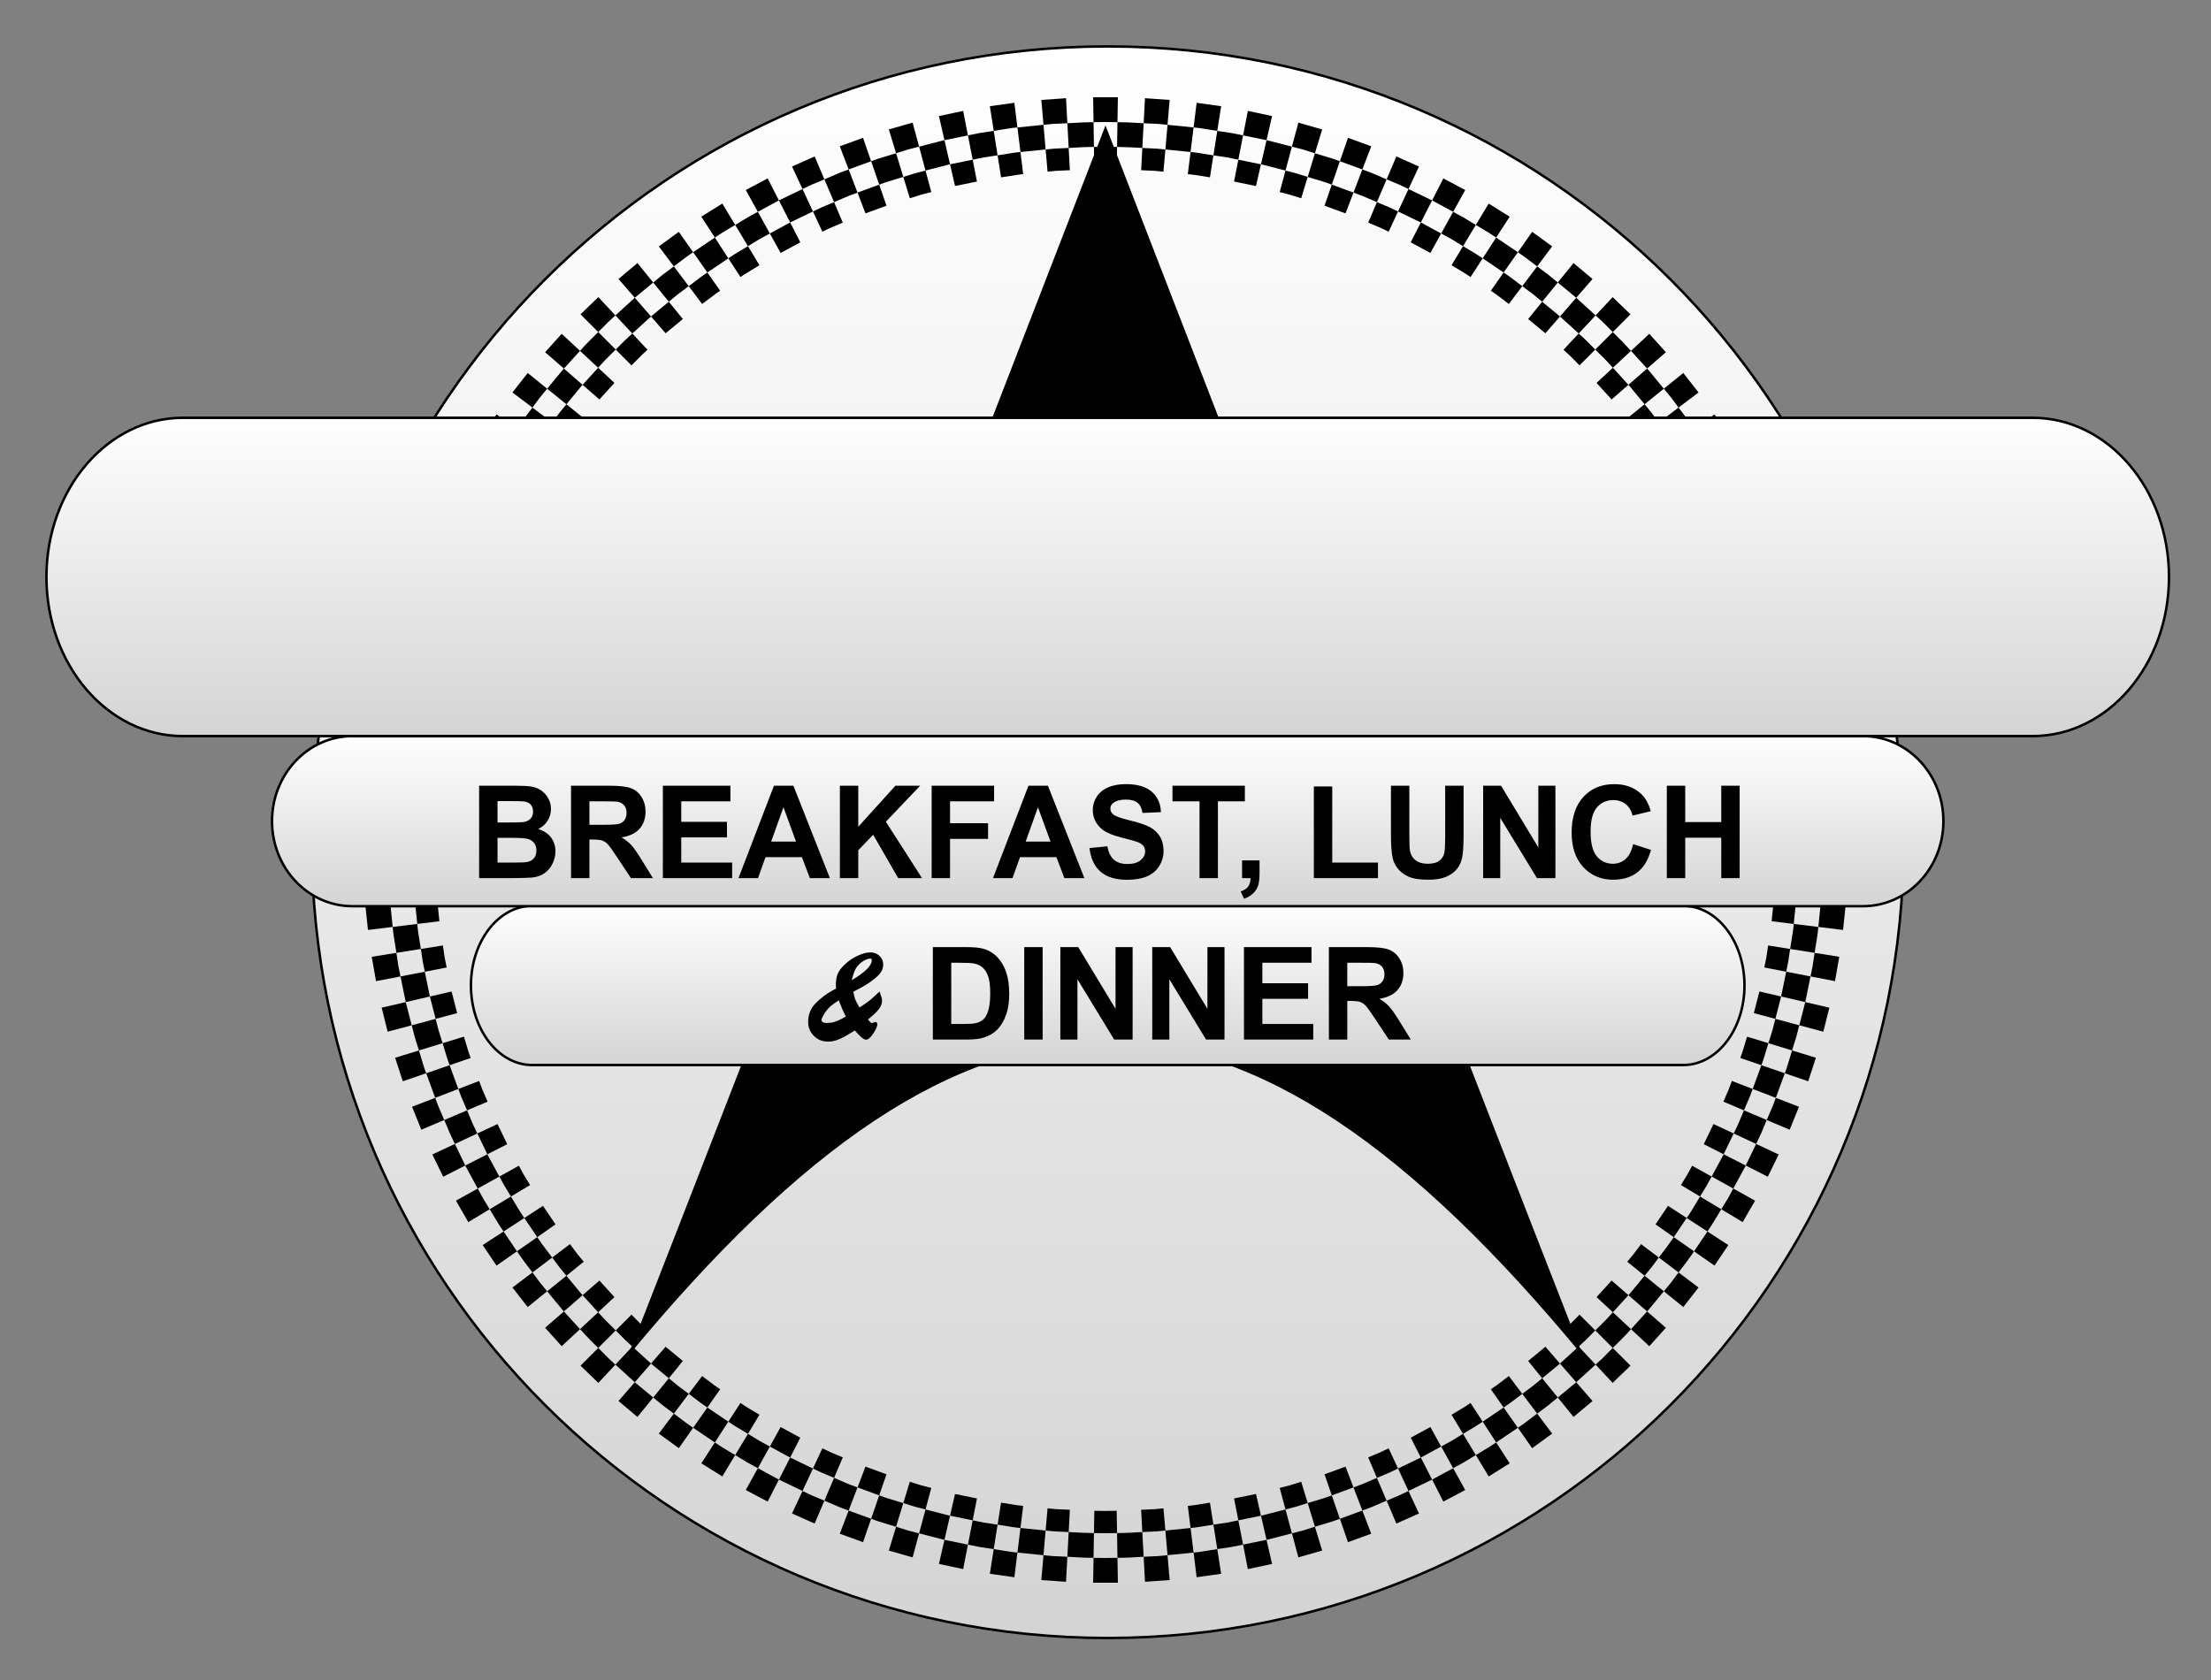 <?xml version="1.0" encoding="UTF-8"?>
<!DOCTYPE svg PUBLIC "-//W3C//DTD SVG 1.1//EN" "http://www.w3.org/Graphics/SVG/1.1/DTD/svg11.dtd">
<svg version="1.1" xmlns="http://www.w3.org/2000/svg" xmlns:xlink="http://www.w3.org/1999/xlink" x="0px" y="0px" width="500" height="380" viewBox="0, 0, 500, 380">
  <rect x="0" y="0" width="500" height="380" fill="#808080" stroke="none"/>
  <g id="Logo">
    <g>
      <path d="M250.5,370.5 C151.089,370.5 70.5,289.911 70.5,190.5 C70.5,91.089 151.089,10.5 250.5,10.5 C349.911,10.5 430.5,91.089 430.5,190.5 C430.5,289.911 349.911,370.5 250.5,370.5 z" fill="url(#Gradient_1)"/>
      <path d="M250.5,370.5 C151.089,370.5 70.5,289.911 70.5,190.5 C70.5,91.089 151.089,10.5 250.5,10.5 C349.911,10.5 430.5,91.089 430.5,190.5 C430.5,289.911 349.911,370.5 250.5,370.5 z" fill-opacity="0" stroke="#000000" stroke-width="0.562"/>
    </g>
    <path d="M247.202,358.002 L247.296,352.365 C244.33,352.328 246.303,352.372 241.375,352.122 L241.673,346.533 C237.441,346.317 239.177,346.469 236.459,346.194 L236.896,341.173 C239.526,341.439 237.845,341.293 241.942,341.5 L241.673,346.533 C243.578,346.651 245.481,346.743 247.387,346.768 L247.296,352.365 C250.902,352.411 249.099,352.411 252.705,352.365 L252.614,346.768 C254.52,346.774 256.424,346.63 258.328,346.533 L258.059,341.5 C262.157,341.293 260.475,341.439 263.105,341.173 L263.543,346.194 C260.825,346.469 262.56,346.317 258.328,346.533 L258.627,352.122 C253.699,352.372 255.671,352.328 252.705,352.365 L252.8,358.002 z M241.074,357.786 L235.49,357.395 L235.975,351.771 L230.081,351.174 L230.768,345.615 C228.542,345.39 230.275,345.578 225.597,344.864 L226.381,339.885 C230.908,340.577 229.231,340.395 231.388,340.615 L230.768,345.615 L236.459,346.194 L235.975,351.771 C238.789,352.057 236.993,351.9 241.375,352.122 z M258.928,357.786 L258.627,352.122 C263.008,351.9 261.212,352.057 264.026,351.771 L263.543,346.194 L269.234,345.615 L268.613,340.615 C270.77,340.395 269.094,340.577 273.621,339.885 L274.405,344.864 C269.726,345.578 271.459,345.39 269.234,345.615 L269.921,351.174 L264.026,351.771 L264.512,357.396 z M270.61,356.756 L269.921,351.174 C272.224,350.94 270.43,351.134 275.276,350.394 L274.405,344.864 C278.523,344.234 276.648,344.577 280.039,343.884 L279.073,338.937 L284.029,337.923 L285.159,342.837 L280.039,343.884 L281.113,349.379 C277.6,350.098 279.544,349.742 275.276,350.394 L276.155,355.975 z M229.391,356.756 L223.846,355.975 L224.725,350.394 C220.457,349.742 222.401,350.098 218.889,349.38 L219.963,343.884 L214.842,342.837 L215.972,337.923 L220.928,338.937 L219.963,343.884 C223.353,344.577 221.477,344.234 225.597,344.864 L224.725,350.394 C229.571,351.134 227.777,350.94 230.081,351.174 z M217.81,354.912 L212.332,353.746 L213.585,348.294 L213.325,348.242 L207.843,346.831 L209.298,341.423 C206.128,340.608 207.806,341.079 204.275,339.981 L205.745,335.16 C209.161,336.223 207.538,335.768 210.606,336.557 L209.298,341.423 L214.589,342.785 L214.842,342.837 L213.585,348.294 L218.889,349.38 z M282.192,354.912 L281.113,349.379 L286.416,348.294 L285.159,342.837 L285.412,342.785 L290.703,341.423 L289.396,336.557 C292.463,335.768 290.84,336.223 294.256,335.16 L295.727,339.981 C292.196,341.079 293.873,340.608 290.703,341.423 L292.158,346.831 L286.676,348.242 L286.416,348.294 L287.669,353.746 z M206.384,352.263 L201.001,350.721 L202.642,345.337 C197.604,343.77 199.464,344.435 196.999,343.532 L198.826,338.238 L193.919,336.441 L195.721,331.734 L200.471,333.473 L198.826,338.238 C201.207,339.109 199.411,338.468 204.275,339.981 L202.642,345.337 C206.298,346.475 204.561,345.987 207.843,346.831 z M293.617,352.263 L292.158,346.831 C295.44,345.987 293.703,346.475 297.359,345.337 L295.727,339.981 C300.59,338.468 298.795,339.109 301.175,338.238 L299.529,333.473 L304.28,331.734 L306.083,336.441 L301.175,338.238 L303.003,343.532 C300.538,344.435 302.398,343.77 297.359,345.337 L299,350.721 z M304.83,348.826 L303.003,343.532 L308.086,341.671 L306.083,336.441 C308.815,335.441 307.033,336.119 311.379,334.281 L309.407,329.644 C312.992,328.127 311.461,328.833 314.031,327.594 L316.158,332.164 C313.502,333.443 315.084,332.714 311.379,334.281 L313.573,339.434 C309.07,341.337 310.916,340.635 308.086,341.671 L310.093,346.912 z M195.171,348.826 L189.909,346.912 L191.915,341.671 C189.085,340.635 190.931,341.338 186.429,339.434 L188.621,334.281 C184.917,332.714 186.499,333.443 183.843,332.164 L185.97,327.595 C188.54,328.833 187.009,328.127 190.594,329.644 L188.621,334.281 C192.967,336.119 191.186,335.441 193.919,336.441 L191.915,341.671 L196.999,343.532 z M250.001,346.799 L247.387,346.768 L247.473,341.729 C250.843,341.772 249.158,341.772 252.529,341.729 L252.614,346.768 z M184.225,344.615 L179.109,342.337 L181.481,337.242 L176.143,334.669 L178.689,329.681 L178.617,329.646 L174.095,327.189 L176.535,322.78 L180.912,325.158 L180.981,325.191 L178.689,329.681 L183.843,332.164 L181.481,337.242 C184.231,338.566 182.592,337.811 186.429,339.434 z z M315.776,344.615 L313.573,339.434 C317.409,337.811 315.771,338.566 318.521,337.242 L316.158,332.164 L321.311,329.681 L319.019,325.191 L319.089,325.158 L323.467,322.78 L325.907,327.189 L321.384,329.646 L321.311,329.681 L323.859,334.669 L318.521,337.242 L320.892,342.337 z M173.6,339.65 L168.655,337.021 L171.384,332.09 C168.169,330.343 169.884,331.321 166.259,329.118 L169.146,324.321 C165.218,321.934 166.67,322.896 164.704,321.569 L167.446,317.34 C169.348,318.625 167.943,317.693 171.745,320.004 L169.146,324.321 C172.647,326.449 170.991,325.503 174.095,327.189 L171.384,332.09 L176.068,334.634 L176.143,334.669 z M326.402,339.65 L323.859,334.669 L323.933,334.634 L328.618,332.09 L325.907,327.189 C329.01,325.503 327.354,326.449 330.855,324.321 L328.256,320.004 C332.059,317.693 330.653,318.625 332.555,317.34 L335.298,321.569 C333.331,322.896 334.784,321.934 330.855,324.321 L333.743,329.118 C330.117,331.321 331.833,330.343 328.618,332.09 L331.345,337.021 z M163.347,333.956 L158.597,330.989 L161.658,326.268 L156.749,322.951 L159.964,318.366 C158.032,317.061 159.467,318.048 155.755,315.272 L158.784,311.245 C162.377,313.932 160.988,312.977 162.858,314.241 L159.964,318.366 L164.704,321.569 L161.658,326.268 C163.694,327.643 162.19,326.646 166.259,329.118 z M336.655,333.956 L333.743,329.118 C337.811,326.646 336.308,327.643 338.344,326.267 L335.298,321.569 L340.037,318.366 L337.143,314.24 C339.013,312.977 337.624,313.932 341.217,311.245 L344.247,315.272 C340.534,318.048 341.969,317.061 340.037,318.366 L343.253,322.951 L338.344,326.267 L341.405,330.989 z M153.516,327.562 L148.985,324.269 L152.389,319.745 C149.039,317.241 150.588,318.466 147.721,316.099 L151.248,311.75 L147.387,308.565 L147.224,308.417 L150.528,304.61 L150.685,304.754 L154.422,307.837 L151.248,311.75 C154.016,314.035 152.521,312.853 155.755,315.272 L152.389,319.745 C153.827,320.837 155.253,321.94 156.749,322.951 z M346.486,327.562 L343.253,322.951 C345.254,321.6 343.767,322.621 347.613,319.745 L344.247,315.272 C347.48,312.853 345.985,314.035 348.753,311.75 L345.579,307.837 L349.317,304.754 L349.473,304.61 L352.776,308.417 L352.614,308.565 L348.753,311.75 L352.281,316.099 C349.413,318.466 350.962,317.24 347.613,319.745 L351.016,324.269 z M144.155,320.496 L139.865,316.896 L143.554,312.645 L139.17,308.661 L142.992,304.569 C140.92,302.687 142.192,303.877 139.244,300.929 L142.804,297.363 C145.657,300.216 144.426,299.065 146.431,300.887 L142.992,304.569 L147.224,308.417 L143.554,312.645 L143.722,312.799 L147.721,316.099 z M355.847,320.495 L352.281,316.099 L356.28,312.799 L356.448,312.645 L352.776,308.417 L357.009,304.569 L353.57,300.887 C355.575,299.065 354.343,300.216 357.198,297.363 L360.757,300.929 C357.809,303.877 359.081,302.687 357.009,304.569 L360.831,308.661 L356.448,312.645 L360.136,316.896 z M135.309,312.795 L131.281,308.904 L135.288,304.89 C133.859,303.525 132.493,302.102 131.165,300.639 L135.263,296.823 L131.748,292.957 L135.549,289.647 L138.951,293.39 L135.263,296.823 C137.369,299.141 136.065,297.75 139.244,300.929 L135.288,304.89 C138.342,307.943 137.024,306.711 139.17,308.661 z M364.692,312.795 L360.831,308.661 C362.977,306.711 361.66,307.943 364.713,304.89 L360.757,300.929 C363.936,297.75 362.633,299.141 364.739,296.823 L361.051,293.389 L364.452,289.647 L368.253,292.956 L364.739,296.823 L368.836,300.639 C367.544,302.135 366.11,303.496 364.713,304.89 L368.72,308.904 z M127.022,304.495 L123.275,300.333 L127.525,296.634 L127.202,296.279 L123.737,292.079 L128.091,288.559 C126.017,286.047 127.098,287.413 124.875,284.441 L128.897,281.406 C131.048,284.282 130.003,282.96 132.009,285.391 L128.091,288.559 L131.437,292.614 L131.748,292.957 L127.525,296.634 L131.165,300.639 z M372.979,304.494 L368.836,300.639 L372.477,296.633 L368.253,292.956 L368.565,292.614 L371.911,288.559 L367.993,285.391 C369.999,282.96 368.953,284.282 371.104,281.406 L375.127,284.441 C372.903,287.413 373.984,286.047 371.911,288.559 L376.264,292.079 L372.799,296.279 L372.477,296.633 L376.726,300.333 z M119.335,295.638 L115.887,291.225 L120.406,287.814 C119.206,286.243 118.011,284.675 116.904,283.037 L121.494,279.829 L118.568,275.499 L122.793,272.75 L125.624,276.941 L121.494,279.829 C122.537,281.426 123.732,282.916 124.875,284.441 L120.406,287.814 C122.708,290.892 121.589,289.478 123.737,292.079 z M380.666,295.638 L376.264,292.079 C378.411,289.478 377.293,290.892 379.595,287.814 L375.127,284.441 C376.285,282.924 377.44,281.41 378.508,279.829 L374.377,276.941 L377.208,272.75 L381.432,275.498 L378.508,279.829 L383.097,283.037 C382.017,284.691 380.779,286.234 379.595,287.814 L384.114,291.225 z M112.284,286.266 L109.153,281.624 L113.874,278.552 C112.741,276.933 111.771,275.209 110.748,273.52 L115.55,270.64 C113.595,267.424 114.457,268.937 112.928,266.12 L117.333,263.674 C118.814,266.4 117.98,264.935 119.871,268.048 L115.55,270.64 C118.109,274.852 117.057,273.262 118.568,275.499 L113.874,278.552 L116.904,283.037 z M387.717,286.266 L383.097,283.037 L386.128,278.552 L381.432,275.498 C382.944,273.262 381.893,274.852 384.451,270.64 L380.13,268.048 C382.022,264.935 381.187,266.4 382.668,263.674 L387.073,266.12 C385.544,268.937 386.406,267.424 384.451,270.64 L389.253,273.52 C388.246,275.222 387.233,276.914 386.128,278.552 L390.848,281.624 z M105.904,276.425 L103.105,271.576 L108.032,268.839 L105.367,263.933 L105.219,263.625 L110.211,261.086 L107.943,256.378 L112.509,254.244 L114.704,258.801 L110.211,261.086 L110.355,261.384 L112.928,266.12 L108.032,268.839 C109.617,271.756 108.723,270.188 110.748,273.52 z z M394.097,276.425 L389.253,273.52 C391.278,270.188 390.384,271.756 391.97,268.839 L387.073,266.12 L389.646,261.384 L389.79,261.086 L385.296,258.801 L387.492,254.244 L392.059,256.378 L389.79,261.086 L394.783,263.625 L394.634,263.933 L391.97,268.839 L396.897,271.576 z M100.227,266.164 L97.772,261.13 L102.869,258.748 C101.396,255.692 102.223,257.486 100.466,253.333 L105.623,251.15 C103.913,247.108 104.531,248.737 103.644,246.312 L108.348,244.502 C109.207,246.849 108.609,245.272 110.263,249.184 L105.623,251.15 C107.318,255.159 106.521,253.427 107.943,256.378 L102.869,258.748 L105.219,263.625 z M399.774,266.164 L394.783,263.625 L397.132,258.748 L392.059,256.378 C393.481,253.427 392.682,255.159 394.378,251.149 L389.738,249.184 C391.392,245.272 390.793,246.849 391.653,244.502 L396.357,246.312 C395.47,248.737 396.088,247.108 394.378,251.149 L399.534,253.333 C397.779,257.486 398.605,255.692 397.132,258.748 L402.229,261.13 z M95.279,255.53 L93.181,250.338 L98.417,248.323 L96.38,242.759 L101.677,240.94 C100.92,238.871 101.508,240.51 100.092,235.96 L104.911,234.482 C106.281,238.887 105.712,237.3 106.445,239.303 L101.677,240.94 L103.644,246.312 L98.417,248.323 C99.336,250.835 98.696,249.148 100.466,253.333 z M404.722,255.53 L399.534,253.333 C401.305,249.148 400.665,250.835 401.584,248.323 L396.357,246.312 L398.324,240.94 L393.557,239.303 C394.289,237.3 393.72,238.887 395.091,234.482 L399.909,235.96 C398.493,240.51 399.081,238.871 398.324,240.94 L403.621,242.759 L401.584,248.323 L406.82,250.338 z M91.084,244.578 L89.354,239.252 L94.739,237.601 C93.5,233.62 94.035,235.521 93.105,231.907 L98.515,230.462 L97.216,225.412 L97.214,225.399 L102.125,224.263 L102.127,224.273 L103.384,229.162 L98.515,230.462 C99.413,233.952 98.897,232.116 100.092,235.96 L94.739,237.601 C96.204,242.315 95.595,240.617 96.38,242.759 z M408.917,244.578 L403.621,242.759 C404.406,240.617 403.796,242.315 405.262,237.601 L399.909,235.96 C401.104,232.116 400.588,233.952 401.486,230.462 L396.617,229.161 L397.875,224.273 L397.877,224.263 L402.787,225.399 L402.785,225.412 L401.486,230.462 L406.897,231.907 C405.966,235.521 406.501,233.62 405.262,237.601 L410.648,239.252 z M87.664,233.36 L86.309,227.926 L91.757,226.665 L90.569,220.859 L96.067,219.795 C95.44,216.729 95.755,218.442 95.175,214.647 L100.151,213.855 C100.713,217.527 100.408,215.87 101.015,218.837 L96.067,219.795 L97.214,225.399 L91.757,226.665 L91.759,226.676 L93.105,231.907 z M412.336,233.36 L406.897,231.907 L408.242,226.676 L408.245,226.665 L402.787,225.399 L403.934,219.795 L398.987,218.837 C399.593,215.87 399.288,217.527 399.85,213.855 L404.826,214.647 C404.248,218.442 404.561,216.729 403.934,219.795 L409.433,220.859 L408.245,226.665 L413.692,227.926 z M85.035,221.93 L84.063,216.416 L89.645,215.526 C88.854,210.347 89.07,212.309 88.802,209.664 L94.361,208.985 L93.833,203.787 L98.853,203.345 L99.363,208.376 L94.361,208.985 C94.62,211.54 94.411,209.644 95.175,214.647 L89.645,215.526 C90.246,219.458 89.92,217.684 90.569,220.859 z M414.966,221.93 L409.433,220.859 C410.081,217.684 409.756,219.458 410.357,215.526 L404.826,214.647 C405.59,209.644 405.381,211.54 405.641,208.985 L400.638,208.376 L401.148,203.345 L406.168,203.787 L405.641,208.985 L411.199,209.664 C410.93,212.309 411.148,210.347 410.357,215.526 L415.939,216.416 z M83.209,210.347 L82.624,204.776 L88.255,204.28 C87.935,201.126 88.105,203.092 87.865,198.37 L93.456,198.08 C93.232,193.653 93.269,195.393 93.237,192.859 L98.275,192.769 C98.307,195.221 98.271,193.536 98.488,197.821 L93.456,198.08 C93.687,202.642 93.524,200.741 93.833,203.787 L88.255,204.28 L88.802,209.664 z M416.792,210.347 L411.199,209.664 L411.747,204.28 L406.168,203.787 C406.477,200.741 406.314,202.642 406.546,198.08 L401.513,197.821 C401.73,193.536 401.694,195.221 401.726,192.769 L406.765,192.859 C406.732,195.393 406.769,193.653 406.546,198.08 L412.135,198.37 C411.896,203.092 412.066,201.126 411.747,204.28 L417.377,204.776 z M82.196,198.662 L82.001,193.064 L87.638,192.962 C87.588,189.012 87.588,190.989 87.638,187.039 L82.001,186.937 L82.196,181.339 L87.865,181.631 C87.756,183.433 87.661,185.233 87.638,187.039 L93.237,187.142 C93.189,190.953 93.189,189.048 93.237,192.859 L87.638,192.962 C87.634,194.768 87.773,196.568 87.865,198.37 z M417.804,198.662 L412.135,198.37 C412.246,196.568 412.34,194.768 412.364,192.962 L406.765,192.859 C406.813,189.048 406.813,190.953 406.765,187.142 L412.364,187.039 C412.367,185.233 412.229,183.433 412.135,181.631 L417.804,181.339 L418.002,186.937 L412.364,187.039 C412.413,190.989 412.413,189.012 412.364,192.962 L418.002,193.064 z M98.275,187.232 L93.237,187.142 C93.269,184.608 93.232,186.348 93.456,181.921 L87.865,181.631 C88.105,176.908 87.935,178.875 88.255,175.721 L82.624,175.224 L83.209,169.654 L88.802,170.337 L88.255,175.721 L93.833,176.214 C93.524,179.259 93.687,177.359 93.456,181.921 L98.488,182.18 L98.29,186.083 z M401.726,187.232 C401.694,184.781 401.73,186.465 401.513,182.18 L406.546,181.921 C406.314,177.359 406.477,179.259 406.168,176.214 L411.747,175.721 L411.199,170.337 L416.792,169.654 L417.377,175.224 L411.747,175.721 C412.066,178.875 411.896,176.908 412.135,181.631 L406.546,181.921 C406.769,186.348 406.732,184.608 406.765,187.142 z M98.853,176.656 L93.833,176.214 L94.361,171.016 L88.802,170.337 C89.07,167.691 88.854,169.654 89.645,164.474 L84.063,163.585 L85.035,158.07 L90.569,159.141 C89.92,162.317 90.246,160.543 89.645,164.474 L95.175,165.354 C94.411,170.357 94.62,168.461 94.361,171.016 L99.363,171.625 z M401.148,176.656 L400.638,171.625 L405.641,171.016 C405.381,168.461 405.59,170.357 404.826,165.354 L410.357,164.474 C409.756,160.543 410.081,162.317 409.433,159.141 L414.966,158.07 L415.939,163.585 L410.357,164.474 C411.148,169.654 410.93,167.691 411.199,170.337 L405.641,171.016 L406.168,176.214 z M100.151,166.146 L95.175,165.354 C95.755,161.558 95.44,163.271 96.067,160.206 L90.569,159.141 L91.757,153.336 L86.309,152.075 L87.664,146.641 L93.105,148.094 L91.759,153.324 L91.757,153.336 L97.214,154.601 L96.067,160.206 L101.015,161.163 L100.611,163.136 z M399.85,166.146 C399.288,162.472 399.593,164.131 398.987,161.163 L403.934,160.206 L402.787,154.601 L408.245,153.336 L408.242,153.324 L406.897,148.094 L412.336,146.641 L413.692,152.075 L408.245,153.336 L409.433,159.141 L403.934,160.206 C404.561,163.271 404.248,161.558 404.826,165.354 z z M102.125,155.738 L97.214,154.601 L97.216,154.589 L98.515,149.539 L93.105,148.094 C94.035,144.479 93.5,146.38 94.738,142.4 L89.354,140.749 L91.084,135.423 L96.38,137.241 C95.595,139.384 96.204,137.686 94.738,142.4 L100.092,144.041 C98.897,147.884 99.413,146.049 98.515,149.539 L103.384,150.839 L102.127,155.727 z M397.877,155.738 L397.875,155.727 L396.617,150.839 L401.486,149.539 C400.588,146.049 401.104,147.884 399.909,144.041 L405.262,142.4 C403.796,137.686 404.406,139.384 403.621,137.241 L408.917,135.423 L410.648,140.749 L405.262,142.4 C406.501,146.38 405.966,144.479 406.897,148.094 L401.486,149.539 L402.785,154.589 L402.787,154.601 z M395.091,145.518 C393.72,141.114 394.289,142.701 393.557,140.698 L398.324,139.061 L396.357,133.688 L401.584,131.677 C400.665,129.166 401.305,130.853 399.534,126.668 L404.722,124.47 L406.82,129.663 L401.584,131.677 L403.621,137.241 L398.324,139.061 C399.081,141.13 398.493,139.49 399.909,144.041 z M104.911,145.518 L100.092,144.041 C101.508,139.49 100.92,141.13 101.677,139.061 L96.38,137.241 L98.417,131.677 L93.181,129.663 L95.279,124.47 L100.466,126.668 C98.696,130.853 99.336,129.166 98.417,131.677 L103.644,133.688 L101.677,139.061 L106.445,140.698 L106.214,141.327 z M391.653,135.498 C390.793,133.152 391.392,134.728 389.738,130.817 L394.378,128.851 C392.682,124.841 393.481,126.573 392.059,123.623 L397.132,121.252 L394.783,116.376 L399.774,113.837 L402.229,118.87 L397.132,121.252 C398.605,124.308 397.779,122.514 399.534,126.668 L394.378,128.851 C396.088,132.892 395.47,131.264 396.357,133.688 z M108.348,135.498 L103.644,133.688 C104.531,131.264 103.913,132.892 105.622,128.851 L100.466,126.668 C102.223,122.514 101.396,124.308 102.869,121.252 L97.772,118.87 L100.227,113.837 L105.219,116.376 L102.869,121.252 L107.943,123.623 C106.521,126.573 107.318,124.841 105.622,128.851 L110.263,130.817 L108.767,134.354 z M387.492,125.756 L385.296,121.2 L389.79,118.915 L389.646,118.617 L387.073,113.88 L391.97,111.162 C390.384,108.245 391.278,109.812 389.253,106.48 L394.097,103.576 L396.897,108.425 L391.97,111.162 L394.634,116.067 L394.783,116.376 L389.79,118.915 L392.059,123.623 z M112.509,125.756 L107.943,123.623 L110.211,118.915 L105.219,116.376 L105.367,116.067 L108.032,111.162 L103.105,108.425 L105.905,103.576 L110.748,106.48 C108.723,109.812 109.617,108.245 108.032,111.162 L112.928,113.88 L110.355,118.617 L110.211,118.915 L114.704,121.199 z M382.668,116.327 C381.187,113.601 382.022,115.066 380.13,111.952 L384.451,109.36 C381.893,105.148 382.944,106.739 381.432,104.502 L386.128,101.449 L383.097,96.964 L387.717,93.734 L390.848,98.377 L386.128,101.449 C387.26,103.067 388.229,104.792 389.253,106.48 L384.451,109.36 C386.406,112.577 385.544,111.064 387.073,113.88 z M117.333,116.327 L112.928,113.88 C114.457,111.064 113.595,112.577 115.55,109.36 L110.748,106.48 C111.755,104.779 112.767,103.086 113.874,101.449 L109.153,98.377 L112.284,93.734 L116.904,96.964 L113.874,101.449 L118.568,104.502 C117.057,106.739 118.109,105.148 115.55,109.36 L119.871,111.952 L118.347,114.461 z M122.793,107.25 L118.568,104.502 L121.493,100.172 L116.904,96.964 C117.984,95.309 119.222,93.767 120.406,92.187 L115.887,88.776 L119.335,84.363 L123.737,87.921 C121.589,90.523 122.708,89.108 120.406,92.187 L124.875,95.56 C123.716,97.076 122.562,98.59 121.493,100.172 L125.624,103.059 z M377.208,107.25 L374.377,103.059 L378.508,100.172 C377.464,98.574 376.27,97.085 375.127,95.56 L379.595,92.187 C377.293,89.109 378.411,90.523 376.264,87.921 L380.666,84.363 L384.114,88.776 L379.595,92.187 C380.796,93.757 381.991,95.326 383.097,96.964 L378.508,100.172 L381.432,104.502 z M371.104,98.595 C368.953,95.719 369.999,97.041 367.993,94.609 L371.911,91.441 L368.565,87.387 L368.253,87.044 L372.477,83.367 L368.836,79.362 L372.979,75.506 L376.726,79.668 L372.477,83.367 L372.799,83.722 L376.264,87.921 L371.911,91.441 C373.984,93.954 372.903,92.587 375.127,95.56 z z M128.897,98.595 L124.875,95.56 C127.098,92.587 126.017,93.953 128.091,91.441 L123.737,87.921 L127.202,83.722 L127.525,83.367 L123.275,79.667 L127.022,75.505 L131.165,79.362 L127.525,83.367 L131.748,87.044 L131.437,87.387 L128.091,91.441 L132.009,94.609 L130.609,96.306 z M364.452,90.354 L361.051,86.611 L364.739,83.178 C362.633,80.86 363.936,82.251 360.757,79.072 L364.713,75.11 C361.66,72.057 362.977,73.289 360.831,71.34 L364.692,67.206 L368.72,71.096 L364.713,75.11 C366.142,76.476 367.509,77.899 368.836,79.362 L364.739,83.178 L368.253,87.044 z M135.549,90.353 L131.748,87.044 L135.263,83.177 L131.165,79.362 C132.457,77.866 133.891,76.505 135.288,75.11 L131.281,71.096 L135.309,67.206 L139.17,71.339 C137.024,73.289 138.342,72.057 135.288,75.11 L139.244,79.072 C136.065,82.251 137.369,80.86 135.263,83.177 L138.951,86.611 z M357.198,82.637 C354.344,79.784 355.575,80.936 353.57,79.114 L357.009,75.431 L352.777,71.584 L356.448,67.355 L356.28,67.202 L352.281,63.902 L355.846,59.505 L360.136,63.105 L356.448,67.355 L360.831,71.34 L357.009,75.431 C359.081,77.314 357.809,76.124 360.757,79.072 z z M142.804,82.637 L139.244,79.072 C142.192,76.124 140.92,77.314 142.992,75.431 L139.17,71.339 L143.554,67.355 L139.865,63.104 L144.155,59.505 L147.721,63.902 L143.722,67.202 L143.554,67.355 L147.224,71.584 L142.992,75.431 L146.431,79.114 L145.295,80.146 z M349.473,75.391 L349.317,75.248 L345.579,72.164 L348.753,68.25 C345.985,65.966 347.48,67.148 344.247,64.729 L347.613,60.255 C346.174,59.164 344.748,58.061 343.253,57.049 L346.485,52.44 L351.016,55.731 L347.613,60.255 C350.962,62.76 349.413,61.536 352.281,63.902 L348.753,68.25 L352.614,71.437 L352.777,71.584 z M150.528,75.39 L147.224,71.584 L147.387,71.437 L151.248,68.25 L147.721,63.902 C150.588,61.536 149.039,62.76 152.389,60.255 L148.985,55.731 L153.516,52.44 L156.749,57.049 C154.748,58.402 156.234,57.38 152.389,60.255 L155.755,64.729 C152.521,67.148 154.016,65.965 151.248,68.25 L154.422,72.163 L150.685,75.248 z M341.217,68.756 C337.624,66.068 339.013,67.024 337.143,65.76 L340.037,61.634 L335.298,58.432 L338.344,53.733 C336.308,52.358 337.811,53.355 333.743,50.883 L336.655,46.045 L341.404,49.012 L338.344,53.733 L343.253,57.049 L340.037,61.634 C341.969,62.939 340.534,61.953 344.247,64.729 z M158.784,68.756 L155.755,64.729 C159.467,61.952 158.032,62.939 159.964,61.634 L156.749,57.049 L161.658,53.733 L158.597,49.012 L163.347,46.044 L166.259,50.883 C162.19,53.355 163.693,52.358 161.658,53.733 L164.704,58.432 L159.964,61.634 L162.858,65.76 L162.149,66.24 z M332.555,62.661 C330.653,61.376 332.059,62.307 328.256,59.997 L330.855,55.68 C327.354,53.553 329.01,54.497 325.907,52.811 L328.618,47.911 L323.933,45.367 L323.859,45.331 L326.402,40.351 L331.345,42.98 L328.618,47.911 C331.833,49.658 330.117,48.68 333.743,50.883 L330.855,55.68 C334.784,58.067 333.331,57.104 335.298,58.432 z M167.446,62.661 L164.704,58.432 C166.67,57.104 165.218,58.067 169.146,55.68 L166.259,50.883 C169.884,48.68 168.169,49.658 171.384,47.911 L168.655,42.98 L173.6,40.351 L176.143,45.331 L176.068,45.367 L171.384,47.911 L174.095,52.811 C170.991,54.497 172.647,53.553 169.146,55.68 L171.745,59.997 L168.204,62.149 z M323.467,57.221 L319.089,54.843 L319.019,54.809 L321.311,50.32 L316.158,47.836 L318.521,42.759 C315.771,41.434 317.409,42.19 313.573,40.567 L315.776,35.386 L320.892,37.664 L318.521,42.759 L323.859,45.331 L321.311,50.32 L321.384,50.354 L325.907,52.811 z M176.535,57.221 L174.095,52.811 L178.617,50.354 L178.689,50.32 L176.143,45.331 L181.481,42.759 L179.109,37.663 L184.225,35.386 L186.429,40.567 C182.592,42.19 184.23,41.434 181.481,42.759 L183.843,47.836 L178.689,50.32 L180.981,54.809 L180.912,54.843 z M314.031,52.406 C311.461,51.168 312.992,51.874 309.407,50.357 L311.379,45.72 C307.033,43.881 308.815,44.56 306.083,43.56 L308.086,38.33 L303.003,36.469 L304.83,31.174 L310.093,33.09 L308.086,38.33 C310.916,39.366 309.07,38.663 313.573,40.567 L311.379,45.72 C315.084,47.287 313.502,46.557 316.158,47.836 z M185.97,52.406 L183.843,47.836 C186.499,46.557 184.917,47.287 188.621,45.72 L186.429,40.567 C190.931,38.663 189.085,39.366 191.915,38.33 L189.909,33.09 L195.171,31.174 L196.999,36.469 L191.915,38.33 L193.919,43.56 C191.186,44.56 192.967,43.881 188.621,45.72 L190.594,50.357 L187.546,51.646 z M304.28,48.267 L299.529,46.528 L301.175,41.763 C298.795,40.891 300.59,41.532 295.727,40.02 L297.359,34.663 C293.703,33.526 295.44,34.013 292.158,33.169 L293.617,27.737 L299,29.281 L297.359,34.663 C302.398,36.23 300.538,35.566 303.003,36.469 L301.175,41.763 L306.083,43.56 z M195.721,48.267 L193.919,43.56 L198.826,41.763 L196.999,36.469 C199.464,35.566 197.604,36.23 202.642,34.663 L201.001,29.28 L206.384,27.736 L207.843,33.169 C204.561,34.013 206.298,33.526 202.642,34.663 L204.275,40.019 C199.411,41.532 201.207,40.891 198.826,41.763 L200.471,46.527 z M294.256,44.841 C290.84,43.778 292.463,44.233 289.396,43.444 L290.703,38.577 L285.412,37.216 L285.159,37.164 L286.416,31.706 L281.113,30.621 L282.192,25.089 L287.669,26.254 L286.416,31.706 L286.676,31.759 L292.158,33.169 L290.703,38.577 C293.873,39.392 292.196,38.922 295.727,40.02 z z M205.745,44.84 L204.275,40.019 C207.806,38.922 206.128,39.392 209.298,38.577 L207.843,33.169 L213.325,31.759 L213.585,31.706 L212.332,26.254 L217.81,25.089 L218.889,30.621 L213.585,31.706 L214.842,37.164 L214.589,37.216 L209.298,38.577 L210.606,43.444 L208.455,43.998 z M284.029,42.077 L279.073,41.063 L280.039,36.117 C276.648,35.423 278.523,35.767 274.405,35.137 L275.276,29.607 C270.43,28.867 272.224,29.062 269.921,28.828 L270.61,23.246 L276.155,24.025 L275.276,29.607 C279.544,30.259 277.6,29.902 281.113,30.621 L280.039,36.117 L285.159,37.164 z M215.972,42.077 L214.842,37.164 L219.963,36.117 L218.889,30.621 C222.401,29.902 220.457,30.258 224.725,29.607 L223.846,24.025 L229.391,23.246 L230.081,28.828 C227.777,29.062 229.571,28.867 224.725,29.607 L225.597,35.137 C221.477,35.767 223.353,35.423 219.963,36.117 L220.928,41.063 z M273.621,40.115 C269.094,39.424 270.77,39.606 268.613,39.387 L269.234,34.385 L263.543,33.808 L264.026,28.229 C261.212,27.944 263.008,28.1 258.627,27.878 L258.928,22.214 L264.512,22.605 L264.026,28.229 L269.921,28.828 L269.234,34.385 C271.459,34.611 269.726,34.423 274.405,35.137 z M226.381,40.115 L225.597,35.137 C230.275,34.423 228.542,34.611 230.768,34.385 L230.081,28.828 L235.975,28.229 L235.49,22.605 L241.074,22.214 L241.375,27.878 C236.993,28.1 238.789,27.944 235.975,28.229 L236.459,33.808 L230.768,34.385 L231.388,39.387 L230.672,39.46 z M263.105,38.828 C260.475,38.561 262.157,38.707 258.059,38.5 L258.328,33.468 C256.424,33.35 254.52,33.257 252.614,33.233 L252.705,27.635 L250.001,27.6 L247.296,27.635 L247.387,33.233 C245.481,33.226 243.577,33.371 241.673,33.468 L241.942,38.5 C237.845,38.707 239.526,38.561 236.896,38.828 L236.459,33.808 C239.177,33.532 237.441,33.683 241.673,33.468 L241.375,27.878 C246.303,27.629 244.33,27.672 247.296,27.635 L247.202,22.001 L252.8,22.001 L252.705,27.635 C255.671,27.672 253.699,27.629 258.627,27.878 L258.328,33.468 C262.56,33.683 260.825,33.532 263.543,33.808 z M252.529,38.272 L250.001,38.241 L247.473,38.272 L247.387,33.233 C248.375,33.22 249.362,33.203 250.347,33.203 C252.218,33.229 251.464,33.218 252.614,33.233 z" fill="#000000"/>
    <path d="M250,28.382 C250,28.382 166,245.534 142,306.782 C220,212.126 280,212.126 358,306.782 C334,245.534 250,28.382 250,28.382 z" fill="#000000"/>
    <g>
      <path d="M120.346,204.899 L380.653,204.899 C388.3,204.899 394.5,212.959 394.5,222.9 L394.5,222.9 C394.5,232.84 388.3,240.901 380.653,240.901 L120.346,240.901 C112.699,240.901 106.5,232.84 106.5,222.9 L106.5,222.9 C106.5,212.959 112.699,204.899 120.346,204.899 z" fill="url(#Gradient_2)"/>
      <path d="M120.346,204.899 L380.653,204.899 C388.3,204.899 394.5,212.959 394.5,222.9 L394.5,222.9 C394.5,232.84 388.3,240.901 380.653,240.901 L120.346,240.901 C112.699,240.901 106.5,232.84 106.5,222.9 L106.5,222.9 C106.5,212.959 112.699,204.899 120.346,204.899 z" fill-opacity="0" stroke="#000000" stroke-width="0.562"/>
    </g>
    <g>
      <path d="M79.688,166.502 L421.313,166.502 C431.349,166.502 439.484,175.113 439.484,185.736 L439.484,185.736 C439.484,196.358 431.349,204.97 421.313,204.97 L79.688,204.97 C69.652,204.97 61.516,196.358 61.516,185.736 L61.516,185.736 C61.516,175.113 69.652,166.502 79.688,166.502 z" fill="url(#Gradient_3)"/>
      <path d="M79.688,166.502 L421.313,166.502 C431.349,166.502 439.484,175.113 439.484,185.736 L439.484,185.736 C439.484,196.358 431.349,204.97 421.313,204.97 L79.688,204.97 C69.652,204.97 61.516,196.358 61.516,185.736 L61.516,185.736 C61.516,175.113 69.652,166.502 79.688,166.502 z" fill-opacity="0" stroke="#000000" stroke-width="0.562"/>
    </g>
    <g>
      <path d="M41.357,94.5 L459.643,94.5 C476.686,94.5 490.5,110.618 490.5,130.5 L490.5,130.5 C490.5,150.382 476.686,166.5 459.643,166.5 L41.357,166.5 C24.316,166.5 10.5,150.382 10.5,130.5 L10.5,130.5 C10.5,110.618 24.316,94.5 41.357,94.5 z" fill="url(#Gradient_4)"/>
      <path d="M41.357,94.5 L459.643,94.5 C476.686,94.5 490.5,110.618 490.5,130.5 L490.5,130.5 C490.5,150.382 476.686,166.5 459.643,166.5 L41.357,166.5 C24.316,166.5 10.5,150.382 10.5,130.5 L10.5,130.5 C10.5,110.618 24.316,94.5 41.357,94.5 z" fill-opacity="0" stroke="#000000" stroke-width="0.562"/>
    </g>
    <path d="M108.352,177.721 L116.586,177.721 Q119.031,177.721 120.232,177.927 Q121.433,178.134 122.382,178.79 Q123.33,179.447 123.963,180.537 Q124.595,181.627 124.595,182.982 Q124.595,184.452 123.815,185.677 Q123.035,186.905 121.701,187.518 Q123.583,188.073 124.595,189.415 Q125.607,190.756 125.607,192.567 Q125.607,193.993 124.953,195.339 Q124.3,196.686 123.169,197.492 Q122.038,198.298 120.38,198.485 Q119.34,198.597 115.363,198.626 L108.352,198.626 L108.352,177.721 z M112.511,181.2 L112.511,186.034 L115.237,186.034 Q117.668,186.034 118.258,185.963 Q119.326,185.836 119.937,185.214 Q120.548,184.594 120.548,183.581 Q120.548,182.613 120.021,182.006 Q119.494,181.4 118.454,181.273 Q117.836,181.2 114.9,181.2 L112.511,181.2 z M112.511,189.513 L112.511,195.104 L116.361,195.104 Q118.609,195.104 119.213,194.976 Q120.141,194.804 120.724,194.142 Q121.307,193.478 121.307,192.367 Q121.307,191.425 120.857,190.768 Q120.408,190.113 119.558,189.813 Q118.708,189.513 115.869,189.513 L112.511,189.513 z M129.134,198.626 L129.134,177.721 L137.887,177.721 Q141.19,177.721 142.686,178.285 Q144.182,178.848 145.082,180.287 Q145.981,181.728 145.981,183.581 Q145.981,185.934 144.618,187.469 Q143.255,189 140.543,189.401 Q141.892,190.199 142.77,191.154 Q143.648,192.111 145.138,194.547 L147.653,198.626 L142.679,198.626 L139.672,194.077 Q138.07,191.639 137.48,191.005 Q136.89,190.37 136.229,190.135 Q135.569,189.899 134.136,189.899 L133.293,189.899 L133.293,198.626 L129.134,198.626 z M133.293,186.562 L136.37,186.562 Q139.363,186.562 140.107,186.305 Q140.852,186.049 141.274,185.421 Q141.695,184.794 141.695,183.852 Q141.695,182.797 141.14,182.148 Q140.585,181.5 139.573,181.329 Q139.068,181.258 136.539,181.258 L133.293,181.258 L133.293,186.562 z M149.901,198.626 L149.901,177.721 L165.175,177.721 L165.175,181.258 L154.06,181.258 L154.06,185.892 L164.402,185.892 L164.402,189.415 L154.06,189.415 L154.06,195.104 L165.568,195.104 L165.568,198.626 L149.901,198.626 z M187.671,198.626 L183.146,198.626 L181.348,193.878 L173.114,193.878 L171.413,198.626 L167.002,198.626 L175.024,177.721 L179.423,177.721 L187.671,198.626 z M180.013,190.355 L177.175,182.598 L174.392,190.355 L180.013,190.355 z M189.933,198.626 L189.933,177.721 L194.092,177.721 L194.092,187.003 L202.495,177.721 L208.087,177.721 L200.331,185.864 L208.509,198.626 L203.126,198.626 L197.464,188.816 L194.092,192.31 L194.092,198.626 L189.933,198.626 z M210.686,198.626 L210.686,177.721 L224.807,177.721 L224.807,181.258 L214.845,181.258 L214.845,186.205 L223.444,186.205 L223.444,189.742 L214.845,189.742 L214.845,198.626 L210.686,198.626 z M245.225,198.626 L240.699,198.626 L238.903,193.878 L230.667,193.878 L228.966,198.626 L224.556,198.626 L232.577,177.721 L236.977,177.721 L245.225,198.626 z M237.566,190.355 L234.729,182.598 L231.946,190.355 L237.566,190.355 z M246.376,191.825 L250.424,191.425 Q250.79,193.492 251.905,194.463 Q253.024,195.431 254.921,195.431 Q256.929,195.431 257.948,194.569 Q258.966,193.707 258.966,192.552 Q258.966,191.811 258.539,191.29 Q258.109,190.768 257.04,190.384 Q256.309,190.128 253.713,189.471 Q250.367,188.629 249.019,187.404 Q247.122,185.677 247.122,183.197 Q247.122,181.6 248.015,180.21 Q248.904,178.819 250.586,178.092 Q252.264,177.364 254.638,177.364 Q258.518,177.364 260.476,179.09 Q262.437,180.815 262.534,183.697 L258.378,183.881 Q258.109,182.27 257.23,181.564 Q256.352,180.858 254.595,180.858 Q252.784,180.858 251.758,181.613 Q251.098,182.099 251.098,182.912 Q251.098,183.653 251.715,184.181 Q252.504,184.85 255.538,185.579 Q258.572,186.305 260.028,187.082 Q261.48,187.86 262.304,189.207 Q263.126,190.555 263.126,192.538 Q263.126,194.334 262.143,195.902 Q261.157,197.472 259.361,198.235 Q257.56,198.998 254.878,198.998 Q250.97,198.998 248.879,197.165 Q246.785,195.333 246.376,191.825 z M271.262,198.626 L271.262,181.258 L265.148,181.258 L265.148,177.721 L281.518,177.721 L281.518,181.258 L275.422,181.258 L275.422,198.626 L271.262,198.626 z M280.887,194.619 L284.835,194.619 L284.835,197.487 Q284.835,199.225 284.54,200.23 Q284.243,201.237 283.422,202.035 Q282.601,202.834 281.335,203.29 L280.564,201.635 Q281.758,201.237 282.263,200.537 Q282.769,199.839 282.798,198.626 L280.887,198.626 L280.887,194.619 z M297.116,198.626 L297.116,177.892 L301.275,177.892 L301.275,195.104 L311.616,195.104 L311.616,198.626 L297.116,198.626 z M314.552,177.721 L318.711,177.721 L318.711,189.044 Q318.711,191.739 318.866,192.538 Q319.133,193.82 320.138,194.598 Q321.143,195.375 322.885,195.375 Q324.655,195.375 325.555,194.64 Q326.453,193.907 326.636,192.838 Q326.819,191.768 326.819,189.286 L326.819,177.721 L330.978,177.721 L330.978,188.701 Q330.978,192.465 330.641,194.02 Q330.304,195.575 329.397,196.645 Q328.492,197.714 326.974,198.348 Q325.456,198.983 323.011,198.983 Q320.06,198.983 318.536,198.292 Q317.012,197.599 316.126,196.494 Q315.241,195.389 314.96,194.178 Q314.552,192.381 314.552,188.873 L314.552,177.721 z M335.404,198.626 L335.404,177.721 L339.451,177.721 L347.882,191.681 L347.882,177.721 L351.747,177.721 L351.747,198.626 L347.573,198.626 L339.269,184.994 L339.269,198.626 L335.404,198.626 z M369.325,190.941 L373.357,192.238 Q372.43,195.66 370.272,197.321 Q368.116,198.983 364.8,198.983 Q360.697,198.983 358.055,196.139 Q355.413,193.293 355.413,188.358 Q355.413,183.14 358.069,180.253 Q360.725,177.364 365.052,177.364 Q368.832,177.364 371.193,179.632 Q372.598,180.973 373.301,183.483 L369.184,184.481 Q368.819,182.855 367.659,181.913 Q366.5,180.973 364.842,180.973 Q362.551,180.973 361.125,182.641 Q359.699,184.308 359.699,188.046 Q359.699,192.01 361.104,193.693 Q362.509,195.375 364.757,195.375 Q366.415,195.375 367.61,194.305 Q368.805,193.236 369.325,190.941 z M376.94,198.626 L376.94,177.721 L381.099,177.721 L381.099,185.948 L389.249,185.948 L389.249,177.721 L393.408,177.721 L393.408,198.626 L389.249,198.626 L389.249,189.486 L381.099,189.486 L381.099,198.626 L376.94,198.626 z" fill="#000000"/>
    <path d="M198.897,224.239 Q199.213,225.116 199.343,225.581 Q199.473,226.049 199.473,226.283 Q199.473,226.488 199.443,226.692 Q199.414,226.897 199.357,227.101 Q199.128,227.859 198.408,228.663 Q197.688,229.467 196.279,230.605 Q196.624,231.014 196.81,231.19 Q196.997,231.365 197.142,231.394 Q197.17,231.394 197.185,231.394 Q197.199,231.394 197.228,231.394 Q197.314,231.394 197.386,231.365 Q197.458,231.336 197.516,231.307 Q197.545,231.307 197.559,231.292 Q197.573,231.277 197.602,231.277 Q197.688,231.219 197.774,231.19 Q197.861,231.16 197.976,231.16 Q198.12,231.16 198.249,231.292 Q198.379,231.424 198.408,231.599 Q198.408,231.599 198.408,231.614 Q198.408,231.629 198.408,231.658 Q198.408,231.921 198.235,232.371 Q198.062,232.824 197.774,233.321 Q197.516,233.76 197.199,234.184 Q196.882,234.605 196.537,234.868 Q196.364,235.015 196.177,235.088 Q195.99,235.16 195.818,235.16 Q195.444,235.16 194.854,234.664 Q194.264,234.169 193.314,233.087 Q191.328,234.345 190.134,234.898 Q188.94,235.453 187.904,235.57 Q187.732,235.57 187.545,235.585 Q187.358,235.599 187.185,235.599 Q185.343,235.599 184.048,234.301 Q182.753,232.999 182.753,231.19 Q182.753,228.648 184.436,226.941 Q186.12,225.23 188.163,224.093 Q188.365,223.976 188.595,223.859 Q188.825,223.742 189.055,223.624 Q189.055,223.537 189.055,223.435 Q189.055,223.333 189.055,223.216 Q189.027,223.128 189.027,223.025 Q189.027,222.923 189.027,222.838 Q189.027,221.639 189.256,220.806 Q189.487,219.976 190.091,219.186 Q190.292,218.922 190.537,218.66 Q190.782,218.396 191.07,218.136 Q191.731,217.493 192.508,216.981 Q193.285,216.47 194.091,216.119 Q194.839,215.77 195.544,215.595 Q196.25,215.419 196.882,215.419 Q198.062,215.419 198.897,216.221 Q199.731,217.025 199.731,218.165 Q199.731,219.595 198.479,220.762 Q197.228,221.932 195.731,222.809 Q194.983,223.274 194.264,223.639 Q193.544,224.005 192.969,224.327 Q193.027,224.59 193.07,224.809 Q193.113,225.028 193.17,225.23 Q193.228,225.552 193.314,225.801 Q193.401,226.049 193.516,226.312 Q193.659,226.634 193.861,226.999 Q194.062,227.365 194.379,227.888 Q195.099,227.423 195.616,227.057 Q196.134,226.692 196.566,226.371 Q196.682,226.283 196.796,226.18 Q196.911,226.078 197.026,225.99 Q197.429,225.64 197.861,225.245 Q198.293,224.853 198.897,224.268 L198.897,224.239 z M189.688,226.254 Q189.084,226.663 188.624,226.985 Q188.163,227.306 187.818,227.596 Q187.472,227.918 187.185,228.239 Q186.897,228.561 186.638,228.941 Q186.609,228.97 186.581,229.014 Q186.552,229.058 186.523,229.117 Q186.206,229.613 185.99,230.064 Q185.775,230.517 185.775,230.692 Q185.775,231.014 186.077,231.204 Q186.379,231.394 186.868,231.394 Q187.185,231.394 187.472,231.365 Q187.761,231.336 188.019,231.307 Q188.71,231.19 189.458,230.868 Q190.207,230.546 191.271,229.932 Q190.984,229.35 190.796,228.926 Q190.61,228.502 190.436,228.152 Q190.408,228.093 190.379,228.035 Q190.35,227.976 190.35,227.918 Q190.207,227.57 190.048,227.189 Q189.89,226.809 189.688,226.283 L189.688,226.254 z M192.595,221.727 Q194.897,220.355 196.019,219.23 Q197.142,218.107 197.142,217.2 Q197.142,217.025 197.055,216.922 Q196.968,216.82 196.825,216.82 Q196.566,216.82 196.264,216.908 Q195.962,216.996 195.645,217.142 Q195.041,217.434 194.465,217.946 Q193.89,218.455 193.544,219.069 Q193.285,219.508 193.056,220.18 Q192.825,220.85 192.595,221.756 L192.595,221.727 z M210.957,214.227 L218.559,214.227 Q221.13,214.227 222.478,214.625 Q224.292,215.167 225.584,216.55 Q226.878,217.933 227.552,219.938 Q228.227,221.941 228.227,224.878 Q228.227,227.461 227.593,229.329 Q226.821,231.609 225.387,233.021 Q224.306,234.091 222.464,234.69 Q221.087,235.132 218.784,235.132 L210.957,235.132 L210.957,214.227 z M215.117,217.764 L215.117,231.609 L218.222,231.609 Q219.965,231.609 220.736,231.41 Q221.748,231.153 222.416,230.54 Q223.084,229.928 223.504,228.523 Q223.927,227.118 223.927,224.693 Q223.927,222.269 223.504,220.972 Q223.084,219.675 222.324,218.946 Q221.565,218.219 220.399,217.962 Q219.528,217.764 216.985,217.764 L215.117,217.764 z M231.626,235.132 L231.626,214.227 L235.786,214.227 L235.786,235.132 L231.626,235.132 z M239.791,235.132 L239.791,214.227 L243.836,214.227 L252.267,228.187 L252.267,214.227 L256.132,214.227 L256.132,235.132 L251.958,235.132 L243.654,221.5 L243.654,235.132 L239.791,235.132 z M260.572,235.132 L260.572,214.227 L264.62,214.227 L273.05,228.187 L273.05,214.227 L276.913,214.227 L276.913,235.132 L272.739,235.132 L264.437,221.5 L264.437,235.132 L260.572,235.132 z M281.312,235.132 L281.312,214.227 L296.585,214.227 L296.585,217.764 L285.472,217.764 L285.472,222.399 L295.813,222.399 L295.813,225.919 L285.472,225.919 L285.472,231.609 L296.979,231.609 L296.979,235.132 L281.312,235.132 z M300.519,235.132 L300.519,214.227 L309.273,214.227 Q312.575,214.227 314.072,214.79 Q315.568,215.354 316.468,216.792 Q317.366,218.233 317.366,220.087 Q317.366,222.439 316.003,223.974 Q314.641,225.506 311.929,225.907 Q313.278,226.705 314.156,227.66 Q315.034,228.614 316.523,231.053 L319.039,235.132 L314.065,235.132 L311.058,230.582 Q309.455,228.144 308.866,227.511 Q308.275,226.876 307.615,226.641 Q306.955,226.406 305.521,226.406 L304.678,226.406 L304.678,235.132 L300.519,235.132 z M304.678,223.068 L307.755,223.068 Q310.749,223.068 311.493,222.811 Q312.238,222.555 312.66,221.926 Q313.081,221.3 313.081,220.358 Q313.081,219.303 312.526,218.653 Q311.971,218.006 310.96,217.836 Q310.454,217.764 307.924,217.764 L304.678,217.764 L304.678,223.068 z" fill="#000000"/>
  </g>
  <defs>
    <linearGradient id="Gradient_1" gradientUnits="userSpaceOnUse" x1="250.5" y1="10.5" x2="250.5" y2="370.5">
      <stop offset="0" stop-color="#FFFFFF"/>
      <stop offset="1" stop-color="#D4D4D4"/>
    </linearGradient>
    <linearGradient id="Gradient_2" gradientUnits="userSpaceOnUse" x1="250.5" y1="204.899" x2="250.5" y2="240.901">
      <stop offset="0" stop-color="#FFFFFF"/>
      <stop offset="1" stop-color="#D4D4D4"/>
    </linearGradient>
    <linearGradient id="Gradient_3" gradientUnits="userSpaceOnUse" x1="250.5" y1="166.502" x2="250.5" y2="204.97">
      <stop offset="0" stop-color="#FFFFFF"/>
      <stop offset="1" stop-color="#D4D4D4"/>
    </linearGradient>
    <linearGradient id="Gradient_4" gradientUnits="userSpaceOnUse" x1="250.5" y1="94.5" x2="250.5" y2="166.5">
      <stop offset="0" stop-color="#FFFFFF"/>
      <stop offset="1" stop-color="#D4D4D4"/>
    </linearGradient>
  </defs>
</svg>

